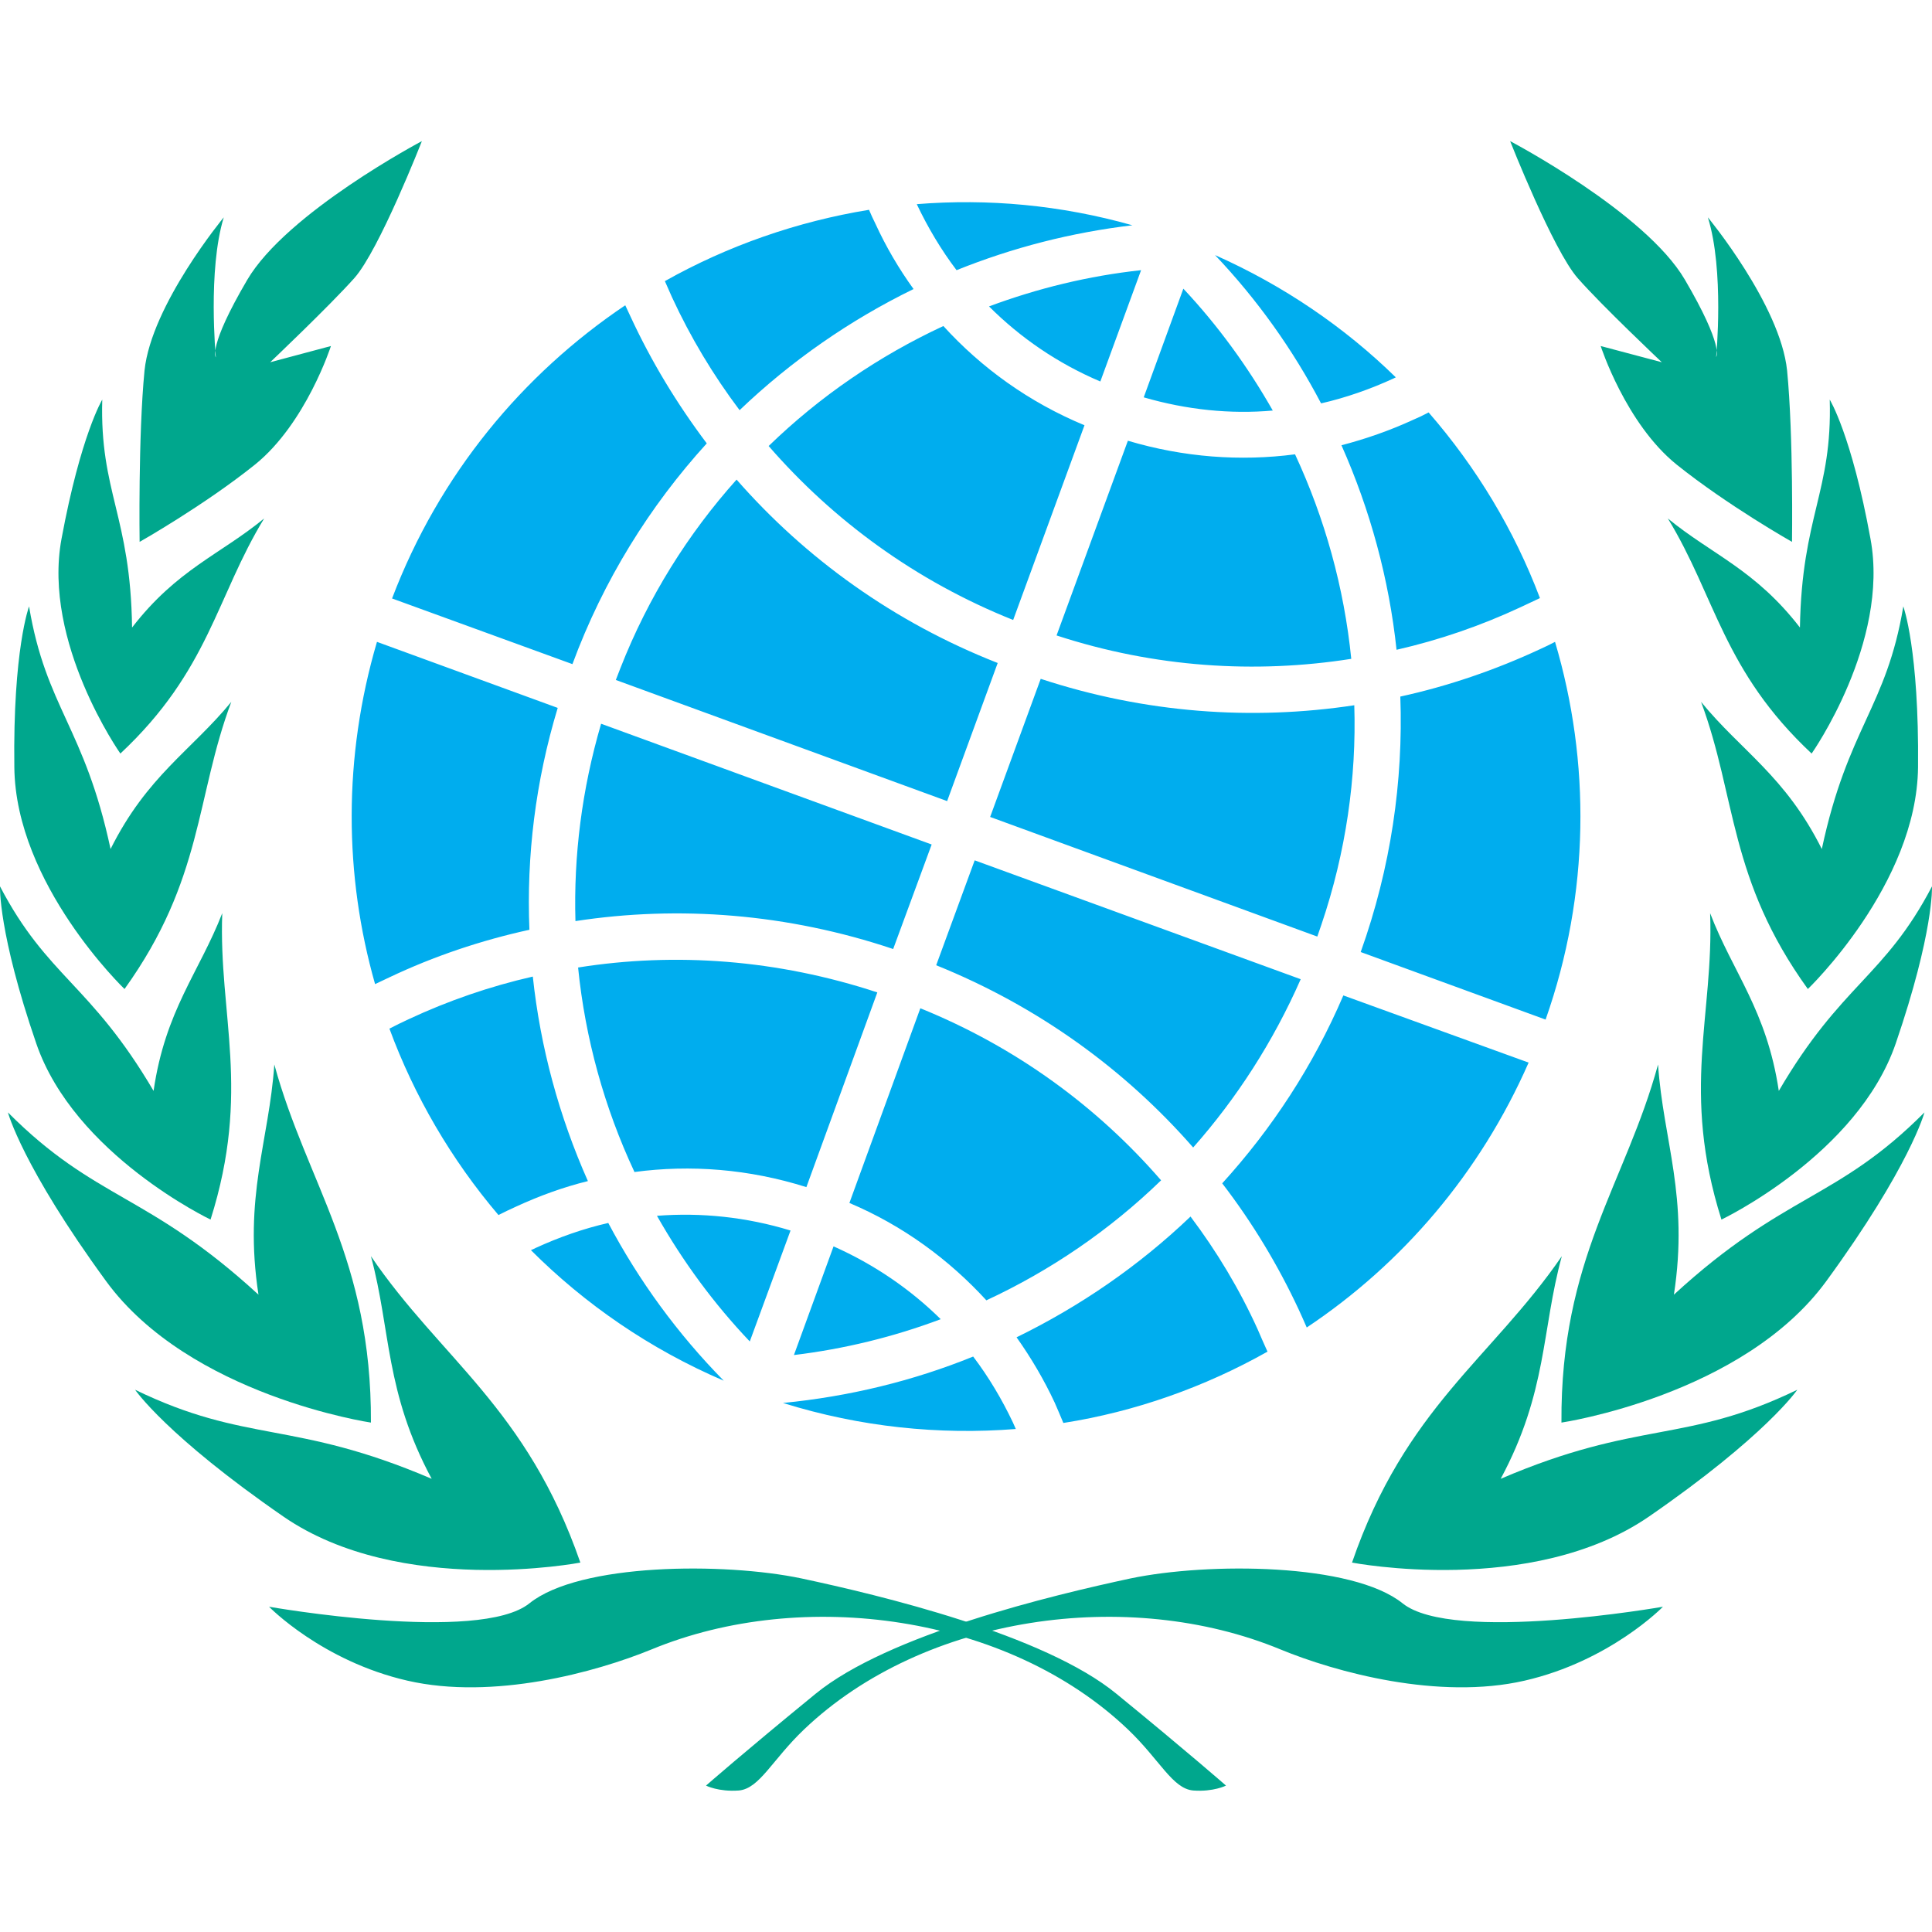 <svg version="1.1" id="Layer_1" xmlns="http://www.w3.org/2000/svg" xmlns:xlink="http://www.w3.org/1999/xlink" x="0px" y="0px" viewBox="0 0 512 512" enable-background="new 0 0 512 512" xml:space="preserve">
<g>
	<path fill-rule="evenodd" clip-rule="evenodd" fill="#00A78D" d="M153.8,414.1c0,0-47.7,9.2-78.7-12.2   c-31-21.4-39.3-33.6-39.3-33.6c29.7,14.4,41.9,7.9,78.6,23.6c-12.4-23.1-10.8-39.3-16.1-59C116.7,360,139.6,373.1,153.8,414.1"/>
	<path fill-rule="evenodd" clip-rule="evenodd" fill="#00A78D" d="M98.3,377c0,0-48-7.1-70.2-37.5c-22.2-30.4-26-44.7-26-44.7   c23.3,23.4,37,21.3,66.4,48.3c-4-26,2.8-40.7,4.2-61C81.3,313.6,98.5,333.6,98.3,377"/>
	<path fill-rule="evenodd" clip-rule="evenodd" fill="#00A78D" d="M55.8,323.2c0,0-36.1-17.2-46.2-46.7C-0.5,247.1,0,234.9,0,234.9   c12.6,24.1,24,25.8,40.7,54.2c3.1-21.4,12.1-31.4,18.2-47.1C57.9,269.1,66.6,289,55.8,323.2"/>
	<path fill-rule="evenodd" clip-rule="evenodd" fill="#00A78D" d="M33,262.1c0,0-28.9-27.7-29.2-58.8c-0.4-31.1,3.9-42.6,3.9-42.6   c4.5,26.9,14.7,32,21.6,64.3c9.7-19.4,21.3-26,32-39C51.8,211.3,53.9,233,33,262.1"/>
	<path fill-rule="evenodd" clip-rule="evenodd" fill="#00A78D" d="M31.9,199.7c0,0-20.7-29.4-15.6-56.9   c5.1-27.5,10.8-36.9,10.8-36.9c-0.7,24.5,7.5,30.8,7.9,60.4c11.9-15.4,23.3-19.3,35-28.9C57.3,158.2,55.4,177.7,31.9,199.7"/>
	<path fill-rule="evenodd" clip-rule="evenodd" fill="#00A78D" d="M59.3,57.6c0,0-19.2,23.2-21,40.6c-1.7,17.4-1.3,45.4-1.3,45.4   s17-9.6,30.6-20.5c13.5-10.9,20.1-31.4,20.1-31.4L71.6,96c0,0,15.7-14.9,22.3-22.3c6.6-7.4,17.9-36.3,17.9-36.3S76,56.3,65.5,74.2   C55,92.1,57.2,94.7,57.2,94.7S55,71.6,59.3,57.6"/>
	<path fill-rule="evenodd" clip-rule="evenodd" fill="#00A78D" d="M172.7,437.1c-14.9,6.1-42,13.5-64.7,8.3   c-22.7-5.2-36.7-19.6-36.7-19.6s55.7,9.8,69-0.9c13.3-10.7,51.6-10.9,72.1-6.6c20.6,4.4,64.3,14.8,83.5,30.6   c19.2,15.7,29,24.3,29,24.3s-3.3,1.7-8.7,1.3c-5.5-0.5-8.8-8.1-17.3-16.2C267.1,428,212.9,420.5,172.7,437.1"/>
	<path fill-rule="evenodd" clip-rule="evenodd" fill="#00A78D" d="M358.3,414.1c0,0,47.6,9.2,78.7-12.2c31-21.4,39.3-33.6,39.3-33.6   c-29.7,14.4-42,7.9-78.6,23.6c12.4-23.1,10.8-39.3,16.2-59C395.3,360,372.4,373.1,358.3,414.1"/>
	<path fill-rule="evenodd" clip-rule="evenodd" fill="#00A78D" d="M413.8,377c0,0,48-7.1,70.2-37.5c22.2-30.4,26-44.7,26-44.7   c-23.3,23.4-37,21.3-66.4,48.3c4-26-2.8-40.7-4.2-61C430.8,313.6,413.5,333.6,413.8,377"/>
	<path fill-rule="evenodd" clip-rule="evenodd" fill="#00A78D" d="M456.2,323.2c0,0,36.1-17.2,46.2-46.7   c10.1-29.5,9.6-41.6,9.6-41.6c-12.6,24.1-24,25.8-40.6,54.2c-3.2-21.4-12.2-31.4-18.2-47.1C454.2,269.1,445.4,289,456.2,323.2"/>
	<path fill-rule="evenodd" clip-rule="evenodd" fill="#00A78D" d="M479.1,262.1c0,0,28.9-27.7,29.2-58.8c0.3-31.1-3.9-42.6-3.9-42.6   c-4.5,26.9-14.7,32-21.6,64.3c-9.7-19.4-21.4-26-32-39C460.2,211.3,458.1,233,479.1,262.1"/>
	<path fill-rule="evenodd" clip-rule="evenodd" fill="#00A78D" d="M480.1,199.7c0,0,20.7-29.4,15.6-56.9   c-5-27.5-10.8-36.9-10.8-36.9c0.7,24.5-7.4,30.8-7.9,60.4c-11.9-15.4-23.3-19.3-35-28.9C454.7,158.2,456.6,177.7,480.1,199.7"/>
	<path fill-rule="evenodd" clip-rule="evenodd" fill="#00A78D" d="M452.6,57.6c0,0,19.2,23.2,21,40.6c1.7,17.4,1.3,45.4,1.3,45.4   s-17-9.6-30.6-20.5c-13.5-10.9-20.1-31.4-20.1-31.4l16.2,4.3c0,0-15.8-14.9-22.3-22.3c-6.5-7.4-17.9-36.3-17.9-36.3   s35.8,18.8,46.3,36.7c10.5,17.9,8.3,20.5,8.3,20.5S457,71.6,452.6,57.6"/>
	<path fill-rule="evenodd" clip-rule="evenodd" fill="#00A78D" d="M339.3,437.1c14.8,6.1,42,13.5,64.7,8.3   c22.7-5.2,36.7-19.6,36.7-19.6s-55.7,9.8-69-0.9c-13.3-10.7-51.5-10.9-72.1-6.6c-20.5,4.4-64.2,14.8-83.5,30.6   c-19.2,15.7-29,24.3-29,24.3s3.3,1.7,8.7,1.3c5.5-0.5,8.8-8.1,17.3-16.2C244.9,428,299.1,420.5,339.3,437.1"/>
	<path fill-rule="evenodd" clip-rule="evenodd" fill="#00ADEE" d="M291.6,101.1l10.8-29.5c-13.9,1.5-27.4,4.8-40.3,9.6   C270.4,89.5,280.3,96.3,291.6,101.1 M268.5,164.3l18.9-51.6c-14.7-6.1-27.3-15.2-37.4-26.3l0,0c-17,7.9-32.7,18.6-46.3,31.8   C220.8,137.9,242.7,154,268.5,164.3z M298.9,116.8L280,168.4c26,8.5,52.7,10.2,78.1,6.2c-1.9-18.9-7-37.2-14.9-54.2l0,0   C328.7,122.3,313.7,121.2,298.9,116.8z M313.6,76.5l-10.5,28.8c11.4,3.3,22.9,4.5,34.2,3.5C330.7,97.2,322.8,86.3,313.6,76.5z    M163.2,180.2c0.4-1,0.8-2.1,1.2-3.1l0,0c7.4-18.9,18-35.7,30.8-50c18.3,20.9,41.7,37.8,69.2,48.6L251,212.3L163.2,180.2z    M350.2,245L350.2,245c-0.4,1.1-0.7,2.1-1.1,3.2l-86.7-31.7l13.4-36.6c27.7,9.1,56,11.1,83.1,7C359.5,206.1,356.7,225.8,350.2,245z    M236.7,251.5l10.2-27.7l-87.6-32c-5.1,17.4-7.3,35-6.8,52.3C179.9,239.9,208.7,242.1,236.7,251.5z M213.7,314.6l18.8-51.6   c-26.4-8.7-53.5-10.7-79.3-6.6c1.9,18.9,7,37.2,14.9,54.1l0,0.1C183,308.6,198.5,309.8,213.7,314.6z M198.7,355.5l10.8-29.4   c-11.8-3.6-23.7-4.8-35.4-3.9C180.9,334.2,189.1,345.4,198.7,355.5z M220.9,330.3l-10.5,28.8c13.3-1.6,26.4-4.8,38.9-9.5   C241.3,341.7,231.7,335.1,220.9,330.3z M243.9,267.2l-18.8,51.6c14.2,6,26.4,15,36.3,25.8l0,0c17-7.9,32.7-18.6,46.3-31.8   C290.8,293.3,269.3,277.5,243.9,267.2z M344.7,259.5L258.3,228l-10.2,27.8c27,10.9,50,27.6,68.1,48.3   C327.7,291.1,337.4,276.1,344.7,259.5z M243,54.1c18.8-1.5,38,0.2,57.1,5.6c-16.1,1.9-31.7,5.9-46.6,11.9   c-4.1-5.4-7.6-11.3-10.5-17.4L243,54.1z M176.2,74.5c16.7-9.4,35.1-15.8,54.1-18.9c0.5,1.2,1.1,2.5,1.7,3.7   c2.8,6.1,6.2,11.9,10.1,17.3c-16.8,8.2-32.4,19-46.1,32.1c-7-9.3-13-19.3-17.9-29.9C177.5,77.4,176.8,75.9,176.2,74.5z    M103.9,158.6c12.5-32.9,34.6-59.4,61.8-77.7c0.5,1,0.9,2,1.4,3c5.5,11.9,12.3,23.1,20.2,33.6c-15.1,16.6-27.4,36.3-35.6,58.5   L103.9,158.6z M99.4,260.8c-8.2-28.8-8.5-60.1,0.5-90.7l47.9,17.5c-5.9,19.5-8.3,39.3-7.5,58.8c-12.8,2.8-25.3,7-37.1,12.6   C101.9,259.6,100.7,260.2,99.4,260.8z M132.1,322c-12.5-14.7-22.3-31.5-28.9-49.4c1.7-0.9,3.4-1.7,5.1-2.5   c10.5-4.9,21.5-8.7,32.9-11.3c2,18.8,7,37.1,14.6,54.2c-6.5,1.6-12.8,3.9-18.9,6.7C135.3,320.4,133.7,321.2,132.1,322z    M191.8,365.9c-19.6-8.4-36.8-20.3-51.1-34.6c0.5-0.2,0.9-0.4,1.3-0.6c6.1-2.8,12.6-5.1,19.2-6.6   C169.3,339.4,179.6,353.5,191.8,365.9z M269.2,378.7c-20.3,1.6-41.2-0.5-61.7-6.9c17.4-1.7,34.4-5.8,50.4-12.3   c4.1,5.4,7.6,11.3,10.5,17.4C268.6,377.4,268.9,378,269.2,378.7z M335.9,358.2c-16.7,9.4-35,15.9-54.1,18.9   c-0.8-1.9-1.5-3.6-2.3-5.4c-2.8-6-6.2-11.8-10.1-17.3c16.8-8.2,32.4-18.9,46.1-32c7,9.3,13,19.3,17.8,29.9   C334.1,354.2,335,356.2,335.9,358.2z M405.1,281.6c-12.9,29.4-33.6,53.4-58.8,70.2c-0.7-1.6-1.4-3.2-2.1-4.7   c-5.5-11.8-12.3-23.1-20.3-33.5c13.1-14.4,24.1-31.1,32.1-49.8L405.1,281.6z M412.1,170.1c9.4,31.7,9.3,66.6-2.5,100.1l-49-17.9   c8-22.4,11.3-45.3,10.5-67.7c12.8-2.8,25.3-7.1,37.1-12.6C409.5,171.4,410.8,170.8,412.1,170.1z M378.6,109.3   c12.7,14.6,22.7,31.2,29.5,49.2c-1.7,0.8-3.4,1.6-5.1,2.4c-10.5,4.9-21.5,8.7-32.9,11.3c-2-18.8-7-37.1-14.6-54.2   c6.5-1.7,12.8-3.9,18.9-6.7C375.8,110.7,377.3,110,378.6,109.3z M322,67.6c18.2,8.1,34.3,19.1,47.9,32.4l-0.6,0.3   c-6.1,2.8-12.6,5.1-19.2,6.6C342.6,92.6,333.2,79.4,322,67.6z"/>
</g>
</svg>